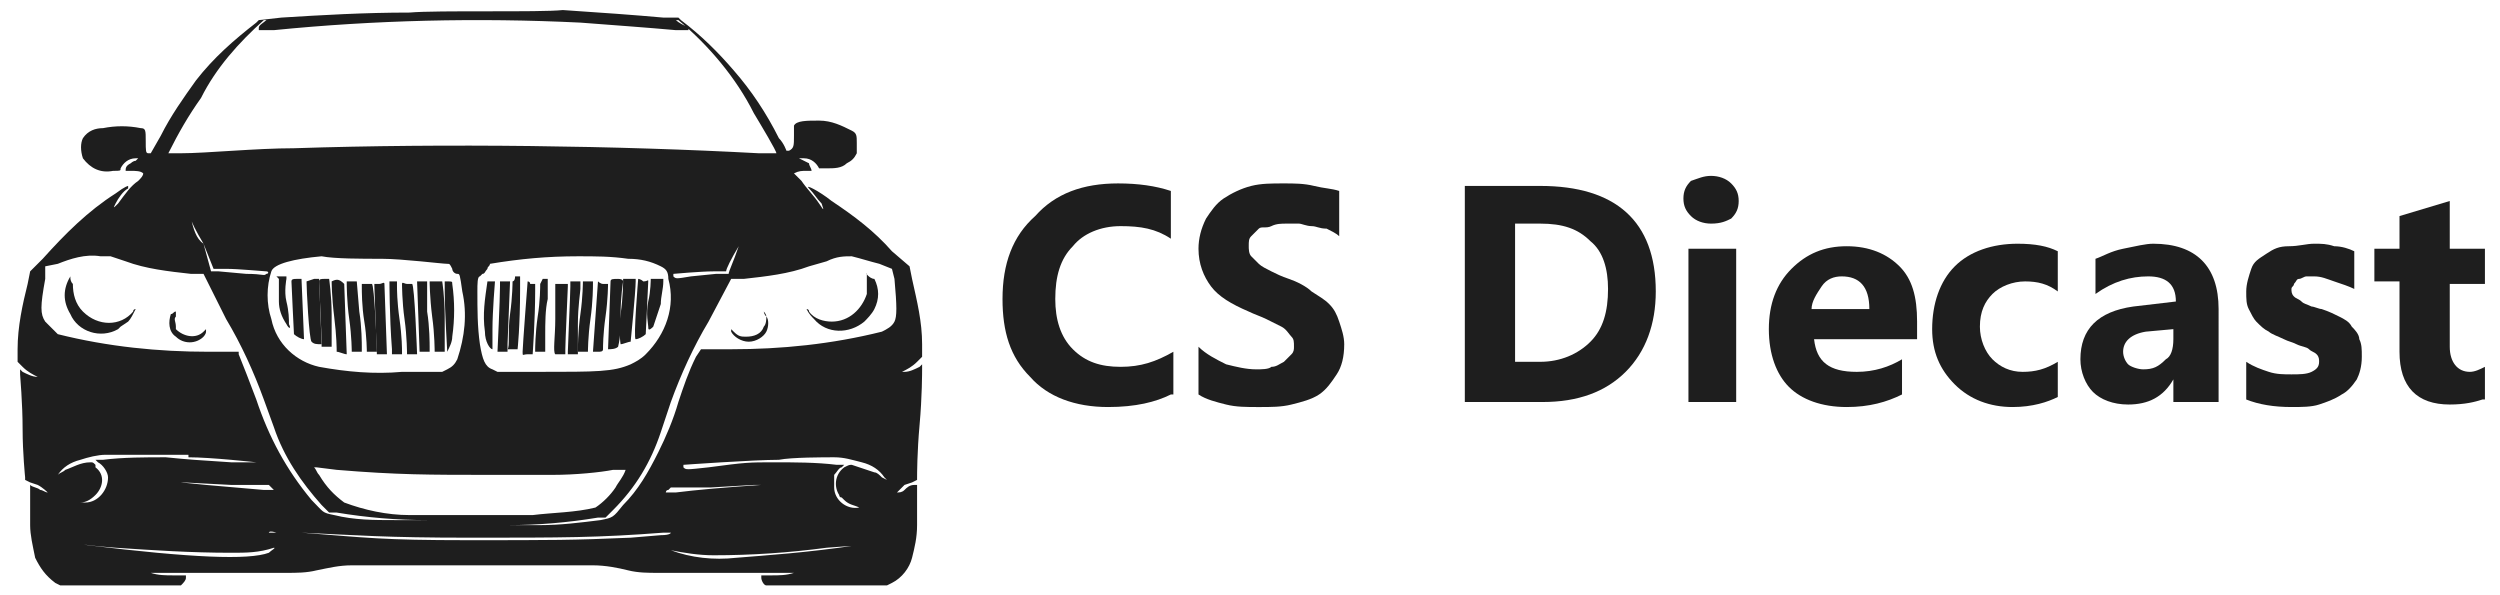<?xml version="1.0" encoding="utf-8"?>
<!-- Generator: Adobe Illustrator 25.4.1, SVG Export Plug-In . SVG Version: 6.00 Build 0)  -->
<svg version="1.1" id="Layer_1" xmlns="http://www.w3.org/2000/svg" xmlns:xlink="http://www.w3.org/1999/xlink" x="0px" y="0px"
	 viewBox="0 0 99.5 23.7" style="enable-background:new 0 0 99.5 23.7;" xml:space="preserve">
<style type="text/css">
	.st0{fill:#1E1E1E;}
	.st1{enable-background:new    ;}
</style>
<g id="logo">
	<g id="_2546164">
		<path id="Path_1" class="st0" d="M16.3,0.5c-1.8,0-3.5,0.1-5.1,0.2l-0.9,0.1l-0.1,0.1C9.3,1.6,8.5,2.3,7.8,3.2
			c-0.5,0.7-1,1.4-1.4,2.2L6,6.1H5.9C5.8,6.1,5.8,6,5.8,5.6c0-0.4,0-0.5-0.2-0.5c-0.5-0.1-1-0.1-1.5,0C3.8,5.1,3.5,5.2,3.3,5.5
			C3.2,5.7,3.2,6,3.3,6.3C3.6,6.7,4,6.9,4.5,6.8c0.3,0,0.3,0,0.3-0.1c0.1-0.2,0.3-0.4,0.6-0.4h0.1L5.4,6.4c-0.1,0-0.2,0.1-0.2,0.1
			C5,6.6,5,6.7,5,6.8c0,0,0,0,0.2,0c0.2,0,0.4,0,0.5,0.1c0,0.1-0.1,0.2-0.2,0.3C5.2,7.4,5,7.7,4.7,8.1c-0.2,0.2-0.2,0.2-0.1,0
			c0.1-0.2,0.3-0.5,0.5-0.6c0,0,0-0.1,0-0.1c0,0-0.1,0-0.5,0.3c-1.1,0.7-2,1.6-2.9,2.6l-0.5,0.5l-0.1,0.5c-0.2,0.8-0.4,1.7-0.4,2.6
			v0.5l0.2,0.2c0.2,0.2,0.4,0.3,0.6,0.4c0.1,0,0.1,0,0,0c-0.2,0-0.4-0.1-0.6-0.2l-0.1-0.1v0.2c0,0.1,0.1,1.1,0.1,2.2
			C0.9,18,1,19,1,19v0.1l0.2,0.1l0.3,0.1c0.2,0.1,0.4,0.3,0.4,0.3c-0.1,0-0.2-0.1-0.3-0.1c-0.1-0.1-0.3-0.1-0.4-0.2h0v0.2
			c0,0.5,0,0.9,0,1.4c0,0.4,0.1,0.8,0.2,1.3c0.2,0.4,0.4,0.7,0.8,1l0.2,0.1h0.9h2.4c0.5,0,1,0,1.5,0c0.1-0.1,0.2-0.2,0.2-0.3v-0.1
			H6.9c-0.3,0-0.6,0-0.9-0.1H5.9h0.2c0.5,0,4.5,0,5.3,0c0.4,0,0.8,0,1.2-0.1c0.5-0.1,0.9-0.2,1.4-0.2c0.5,0,9.1,0,9.6,0
			c0.5,0,1,0.1,1.4,0.2c0.4,0.1,0.8,0.1,1.2,0.1c0.7,0,4.8,0,5.3,0h0.2h-0.1c-0.3,0.1-0.6,0.1-0.9,0.1h-0.4v0.1
			c0,0.1,0.1,0.3,0.2,0.3c0.5,0,1,0,1.5,0h2.4h0.9l0.2-0.1c0.4-0.2,0.7-0.6,0.8-1c0.1-0.4,0.2-0.8,0.2-1.3c0-0.5,0-0.9,0-1.4v-0.2
			h-0.1c-0.2,0-0.3,0.1-0.4,0.2c-0.1,0.1-0.2,0.1-0.3,0.1c0,0,0.2-0.2,0.3-0.3l0.3-0.1l0.2-0.1V19c0-0.1,0-1,0.1-2.1
			s0.1-2.1,0.1-2.2v-0.2l-0.1,0.1c-0.2,0.1-0.4,0.2-0.6,0.2c-0.2,0-0.2,0-0.1,0c0.2-0.1,0.4-0.2,0.6-0.4l0.2-0.2v-0.5
			c0-0.9-0.2-1.7-0.4-2.6l-0.1-0.5L35.5,10c-0.7-0.8-1.5-1.4-2.4-2c-0.5-0.4-1.1-0.7-0.9-0.5c0.2,0.2,0.3,0.4,0.5,0.6
			c0.1,0.3,0.1,0.3-0.1,0c-0.2-0.3-0.5-0.6-0.7-0.9c-0.1-0.1-0.2-0.2-0.3-0.3c0.2-0.1,0.3-0.1,0.5-0.1c0.2,0,0.2,0,0.2,0
			c0-0.1-0.1-0.2-0.1-0.3L32,6.4l-0.2-0.1H32c0.3,0,0.5,0.2,0.6,0.4c0,0,0,0,0.3,0c0.3,0,0.6,0,0.8-0.2c0.2-0.1,0.3-0.2,0.4-0.4
			c0-0.1,0-0.3,0-0.4c0-0.3,0-0.4-0.2-0.5c-0.4-0.2-0.8-0.4-1.3-0.4c-0.5,0-0.9,0-1,0.2c0,0.1,0,0.3,0,0.4c0,0.4,0,0.5-0.2,0.6h-0.1
			c0,0-0.1-0.3-0.3-0.5c-0.5-1-1.1-1.9-1.8-2.7c-0.6-0.7-1.3-1.4-2.1-2l-0.1-0.1h-0.6c-1.1-0.1-2.5-0.2-4-0.3
			C21.5,0.5,17.4,0.4,16.3,0.5z M10.6,0.8c-0.1,0.1-0.3,0.2-0.3,0.3c0,0,0,0.1,0,0.1c0.2,0,0.4,0,0.6,0c4-0.4,8.1-0.5,12.2-0.3
			c1.3,0.1,2.7,0.2,3.8,0.3c0.2,0,0.3,0,0.5,0c0,0,0-0.1,0-0.1C27.2,1,27,0.9,26.9,0.8c0,0,0,0,0.1,0c1.2,1,2.3,2.3,3,3.7
			C30.3,5,30.9,6,30.9,6.1h-0.7c-5.5-0.3-12.5-0.4-18.5-0.2c-1.5,0-3.5,0.2-4.5,0.2H6.7C7.1,5.3,7.5,4.6,8,3.9
			c0.6-1.2,1.5-2.2,2.5-3.1C10.6,0.8,10.7,0.8,10.6,0.8z M8.1,9.7c0.2,0.5,0.4,1,0.4,1H9c0.5,0,1.5,0.1,1.6,0.1c0.1,0,0.1,0.1,0,0.1
			c-0.1,0.1-0.1,0-0.8,0l-1.1-0.1H8.4L8.1,9.7c-0.3-0.2-0.4-0.6-0.5-1C7.6,8.8,7.8,9.2,8.1,9.7z M29.4,9.8c-0.2,0.6-0.4,1-0.4,1.1
			h-0.5l-1,0.1c-0.6,0.1-0.6,0.1-0.7,0c0,0,0-0.1,0-0.1c0,0,1.1-0.1,1.6-0.1h0.5C28.9,10.7,29.1,10.3,29.4,9.8
			c0.2-0.6,0.4-1.1,0.4-1.1S29.6,9.2,29.4,9.8z M5,10.4c0.8,0.3,1.7,0.4,2.6,0.5h0.5l0.9,1.8c0.6,1,1.1,2.1,1.5,3.2l0.4,1.1
			c0.4,1.2,1.1,2.2,1.9,3.1l0.3,0.3h0.3c1.2,0.2,2.4,0.3,3.6,0.3h1h-0.6c-0.3,0-1.1,0-1.7,0c-0.8,0-1.6,0-2.4-0.2
			c-0.5-0.1-0.4-0.1-0.9-0.6c-1-1.2-1.7-2.5-2.2-4c-0.3-0.8-0.5-1.3-0.7-1.8L9.5,14H9.3H8.3c-2,0-4-0.2-6-0.7
			C2.2,13.2,2,13,1.8,12.8c-0.2-0.3-0.2-0.6,0-1.7v-0.5l0.5-0.1c0.5-0.2,1.1-0.4,1.7-0.3h0.4L5,10.4z M33.9,10.2
			c0.4,0.1,0.7,0.2,1.1,0.3l0.5,0.2l0.1,0.4c0.1,1.1,0.1,1.5,0,1.7c-0.1,0.2-0.3,0.3-0.5,0.4c-2,0.5-4,0.7-6,0.7h-0.9h-0.3l-0.2,0.3
			c-0.3,0.6-0.5,1.2-0.7,1.8c-0.2,0.7-0.5,1.4-0.8,2c-0.4,0.8-0.8,1.5-1.4,2.1c-0.4,0.5-0.4,0.5-0.9,0.6c-0.8,0.1-1.6,0.2-2.4,0.2
			c-0.6,0-1.4,0-1.7,0h-0.6h1c1.2,0,2.4-0.1,3.6-0.3h0.3l0.3-0.3c0.9-0.9,1.5-1.9,1.9-3.1l0.4-1.2c0.4-1.1,0.9-2.2,1.5-3.2l0.9-1.7
			h0.5c0.9-0.1,1.8-0.2,2.6-0.5l0.7-0.2C33.3,10.2,33.6,10.2,33.9,10.2L33.9,10.2z M15.2,10.3c0.8,0,2.4,0.2,2.6,0.2
			c0.1,0,0.1,0,0.2,0.2c0,0.1,0.1,0.2,0.2,0.2c0.1,0,0.1,0,0.2,0.7c0.2,0.9,0.1,1.8-0.2,2.7c-0.1,0.2-0.2,0.3-0.4,0.4l-0.2,0.1h-1.6
			c-1.1,0.1-2.2,0-3.3-0.2c-0.9-0.2-1.7-0.9-1.9-1.9c-0.2-0.6-0.2-1.3,0-1.9c0.1-0.3,0.9-0.5,2-0.6C13.3,10.3,14.4,10.3,15.2,10.3
			L15.2,10.3z M25,10.3c0.5,0,0.9,0.1,1.3,0.3c0.2,0.1,0.3,0.2,0.3,0.5c0.3,1.1-0.1,2.2-0.9,3c-0.2,0.2-0.4,0.3-0.6,0.4
			c-0.7,0.3-1.3,0.3-3.7,0.3h-1.6l-0.2-0.1c-0.3-0.1-0.4-0.4-0.5-1C19,13,19,12.3,19,11.6c0-0.3,0-0.6,0.1-0.6c0,0,0.1-0.1,0.1-0.1
			c0.1,0,0.1-0.1,0.2-0.2c0-0.1,0.1-0.1,0.1-0.2c1.2-0.2,2.3-0.3,3.5-0.3C23.7,10.2,24.3,10.2,25,10.3L25,10.3z M7.5,18.2
			c0.9,0,2.7,0.2,2.7,0.2l0,0c0,0-0.1,0-1,0c-1.5-0.1-1.6-0.1-2.6-0.2c-0.8,0-1.7,0-2.5,0.1H3.8l0.1,0.1c0.2,0.1,0.4,0.4,0.4,0.6
			c0,0.5-0.4,1-0.9,1c0,0,0,0,0,0H3h0.2c0.2,0,0.4-0.1,0.6-0.3c0.3-0.3,0.4-0.8,0-1.1c0,0,0,0,0,0v-0.1c-0.1-0.1-0.1-0.1-0.2-0.1
			c-0.4,0-0.7,0.2-1,0.3c-0.1,0.1-0.2,0.1-0.3,0.2L2.2,19l0.1-0.1c0.2-0.3,0.5-0.5,0.9-0.6c0.3-0.1,0.7-0.2,1-0.2c0.4,0,2.4,0,3.3,0
			L7.5,18.2z M33.2,18.2c0.4,0,0.7,0.1,1.1,0.2c0.4,0.1,0.7,0.3,0.9,0.6l0.1,0.1L35.1,19c-0.1-0.1-0.2-0.2-0.3-0.2
			c-0.3-0.1-0.6-0.2-0.9-0.3c-0.1,0-0.1,0-0.3,0.1c-0.4,0.3-0.4,0.8-0.2,1.1c0,0,0,0.1,0.1,0.1l0.1,0.1c0.2,0.2,0.4,0.2,0.6,0.3h0.2
			h-0.2c-0.5,0.1-1-0.3-1-0.8c0,0,0,0,0,0c0-0.2,0-0.3,0-0.5c0.1-0.1,0.2-0.3,0.3-0.3l0.1-0.1h-0.3c-0.8-0.1-1.7-0.1-2.5-0.1
			c-1,0-1.1,0-2.6,0.2c-0.9,0.1-0.9,0.1-1,0v-0.1c0,0,2.8-0.2,3.8-0.2C31.5,18.2,32.8,18.2,33.2,18.2L33.2,18.2z M13.4,18.7
			c2.4,0.2,3.7,0.2,6.1,0.2c1.1,0,2.2,0,2.5,0c0.9,0,1.9-0.1,2.4-0.2h0.5c-0.1,0.3-0.3,0.5-0.4,0.7c-0.2,0.3-0.5,0.6-0.8,0.8
			c-0.8,0.2-1.7,0.2-2.5,0.3c-0.9,0-4,0-4.9,0c-0.9,0-1.8-0.2-2.6-0.5c-0.4-0.3-0.7-0.6-1-1.1c-0.1-0.1-0.1-0.2-0.2-0.3h0.1
			L13.4,18.7L13.4,18.7z M6.6,19.2c-0.1,0-0.2,0-0.2,0c-0.1,0,0,0,0.1,0C6.6,19.2,6.7,19.2,6.6,19.2z M31,19.2c-0.1,0-0.2,0-0.2,0
			c-0.1,0,0,0,0.1,0C31,19.2,31.1,19.2,31,19.2z M9.2,19.3h1.5l0.1,0.1c0,0,0.1,0.1,0.1,0.1c-0.1,0-0.3,0-0.4,0l-2.3-0.2l-1-0.1H6.8
			h0.5L9.2,19.3L9.2,19.3z M30.3,19.3c-1.5,0.1-2.6,0.2-3.4,0.3c-0.1,0-0.3,0-0.4,0c0,0,0-0.1,0.1-0.1l0.1-0.1h1.6l1.7-0.1h0.7H30.3
			z M12,21.2c2.2,0.1,3.3,0.2,6.7,0.2c3.7,0,5.1,0,7.7-0.2c0.3,0,0.3,0,0.3,0s0,0.1-0.4,0.1l-1.2,0.1c-2.3,0.1-3.1,0.1-6.5,0.1
			S14.6,21.4,12,21.2c-1.3,0-1.3,0-1.3,0s0-0.1,0.3,0H12L12,21.2z M3,21.6L3,21.6L3,21.6C3,21.6,3,21.6,3,21.6L3,21.6z M34.5,21.6
			L34.5,21.6L34.5,21.6C34.4,21.6,34.5,21.6,34.5,21.6L34.5,21.6z M4.6,21.8C6.1,21.9,7.6,22,9.2,22c0.6,0,1.1,0,1.7-0.2
			c0.1,0-0.1,0.1-0.2,0.2c-0.8,0.3-3.1,0.2-7.2-0.3C2.9,21.6,3.3,21.7,4.6,21.8z M34.1,21.7c-2,0.3-3.6,0.4-4.8,0.5
			c-0.9,0.1-1.8,0-2.6-0.3l0,0c0.5,0.1,1.1,0.2,1.7,0.2c1.5,0,3-0.1,4.5-0.3C34.1,21.7,34.7,21.7,34.1,21.7L34.1,21.7z"/>
		<path id="Path_2" class="st0" d="M2.8,11c-0.3,0.5-0.3,1,0,1.5c0.3,0.7,1.2,1,1.9,0.6c0,0,0,0,0,0L4.8,13l0.3-0.2
			c0.1-0.1,0.2-0.3,0.3-0.5c0,0-0.1,0-0.1,0.1c-0.5,0.6-1.4,0.6-2,0c-0.3-0.3-0.4-0.7-0.4-1.1C2.8,11.2,2.8,11.1,2.8,11
			c0,0,0-0.1,0-0.1C2.8,10.9,2.8,11,2.8,11z"/>
		<path id="Path_3" class="st0" d="M6.8,12.5c-0.1,0.3-0.1,0.7,0.2,0.9c0.3,0.3,0.8,0.3,1.1,0c0,0,0,0,0,0c0,0,0.1-0.1,0.1-0.2v-0.1
			l-0.1,0.1c-0.3,0.3-0.8,0.2-1.1-0.1L7,13C7,12.8,6.9,12.7,7,12.6v-0.2C6.9,12.4,6.9,12.5,6.8,12.5z"/>
		<path id="Path_4" class="st0" d="M34.5,10.9c0,0.3,0,0.5,0,0.8c-0.2,0.6-0.7,1.1-1.4,1.1c-0.3,0-0.7-0.1-0.9-0.4
			c0-0.1-0.1-0.1-0.1-0.1c0.1,0.2,0.2,0.3,0.3,0.4c0.5,0.6,1.4,0.6,2,0.1c0.1-0.1,0.3-0.3,0.4-0.5c0.2-0.4,0.2-0.8,0-1.2
			C34.6,11.1,34.4,10.8,34.5,10.9z"/>
		<path id="Path_5" class="st0" d="M30.5,12.6c0,0.1,0,0.3-0.1,0.4c-0.1,0.3-0.4,0.4-0.7,0.4c-0.2,0-0.3,0-0.5-0.2l-0.1-0.1v0.1
			c0.1,0.2,0.4,0.4,0.7,0.4c0.3,0,0.6-0.2,0.7-0.4C30.6,13,30.6,12.7,30.5,12.6c0-0.1-0.1-0.2-0.1-0.2
			C30.4,12.4,30.4,12.5,30.5,12.6z"/>
		<path id="Path_6" class="st0" d="M11.1,11.1c0,0.3,0,0.6,0,0.9c0,0.3,0.1,0.6,0.3,0.9c0.1,0.2,0.2,0.2,0.1,0c0-0.2,0-0.5-0.1-0.9
			c-0.1-0.4,0-0.9,0-0.9V11h-0.4L11.1,11.1z"/>
		<path id="Path_7" class="st0" d="M11.6,11.2c0,0.1,0.1,2.1,0.1,2.1c0.1,0.1,0.3,0.2,0.4,0.2c0,0-0.1-2.4-0.1-2.4
			c-0.1,0-0.1,0-0.2,0C11.7,11.1,11.6,11.1,11.6,11.2z"/>
		<path id="Path_8" class="st0" d="M12.2,11.2c0,0.3,0.1,2.3,0.2,2.4c0.1,0.1,0.2,0.1,0.4,0.1c0,0-0.1-2.5-0.1-2.6
			c-0.1,0-0.1,0-0.2,0L12.2,11.2L12.2,11.2z"/>
		<path id="Path_9" class="st0" d="M12.7,11.2c0,0.1,0.1,2.1,0.1,2.4v0.2h0.1h0.2h0.1v-1.3c0-0.7-0.1-1.4-0.1-1.4s-0.1,0-0.2,0
			C12.8,11.1,12.7,11.1,12.7,11.2z"/>
		<path id="Path_10" class="st0" d="M13.2,11.2c0,0,0,0.6,0.1,1.4s0.1,1.3,0.1,1.4c0.1,0,0.3,0.1,0.4,0.1c0,0-0.1-2.7-0.1-2.8
			C13.5,11.1,13.4,11.1,13.2,11.2z"/>
		<path id="Path_11" class="st0" d="M17.8,11.2h-0.1v0.4c0,0.7,0.1,2.4,0.1,2.4s0,0,0,0c0.1-0.2,0.2-0.4,0.2-0.6
			c0.1-0.7,0.1-1.4,0-2.1C18,11.2,18,11.2,17.8,11.2z"/>
		<path id="Path_12" class="st0" d="M13.8,11.3c0,0,0,0.7,0.1,1.4c0.1,0.7,0.1,1.3,0.1,1.3h0.2h0.2v-0.2c0-0.1,0-0.8-0.1-1.4
			l-0.1-1.2h-0.4L13.8,11.3z"/>
		<path id="Path_13" class="st0" d="M14.4,11.4c0,0.2,0,0.8,0.1,1.4s0.1,1.2,0.1,1.2h0.2h0.2V14c0-0.2-0.1-2.7-0.2-2.7h-0.2h-0.2
			L14.4,11.4z"/>
		<path id="Path_14" class="st0" d="M17.2,11.2c-0.1,0-0.1,0-0.1,0s0,0.6,0.1,1.4c0.1,0.7,0.1,1.4,0.1,1.4c0,0,0,0,0.2,0
			c0.1,0,0.1,0,0.2,0c0,0,0-0.6,0-1.4s-0.1-1.4-0.1-1.4L17.2,11.2L17.2,11.2z"/>
		<path id="Path_15" class="st0" d="M14.9,11.4c0,0.2,0.1,2.7,0.1,2.7c0.1,0,0.3,0,0.4,0c0,0-0.1-2.8-0.1-2.8c0-0.1-0.1,0-0.2,0
			h-0.2V11.4z"/>
		<path id="Path_16" class="st0" d="M15.5,11.2c0,0,0,1.4,0.1,2.7v0.2H16V14c0-0.1,0-0.6-0.1-1.3s-0.1-1.2-0.1-1.3v-0.2h-0.2
			C15.6,11.2,15.5,11.2,15.5,11.2z"/>
		<path id="Path_17" class="st0" d="M16,11.3c0,0,0,0.7,0.1,1.4c0.1,0.7,0.1,1.4,0.1,1.4c0.1,0,0.1,0,0.2,0c0.1,0,0.2,0,0.2,0
			s-0.1-2.8-0.2-2.8s-0.1,0-0.2,0S16,11.2,16,11.3z"/>
		<path id="Path_18" class="st0" d="M16.6,11.2c0,0,0.1,2.8,0.1,2.8h0.4v-0.2c0-0.1,0-0.8-0.1-1.4L17,11.2h-0.2
			C16.7,11.2,16.7,11.2,16.6,11.2z"/>
		<path id="Path_19" class="st0" d="M25.9,11.1c0,0,0,0.5-0.1,0.9c-0.1,0.5,0,0.9,0,1c0,0.1,0,0.2,0.2,0c0.1-0.3,0.2-0.6,0.3-0.9
			c0-0.3,0.1-0.6,0.1-0.9v-0.1L25.9,11.1L25.9,11.1z"/>
		<path id="Path_20" class="st0" d="M25.4,11.1c0,0-0.2,2.4-0.1,2.4c0.1,0,0.3-0.1,0.4-0.2c0,0,0.1-2,0.1-2.1c0-0.1,0,0-0.2,0
			C25.5,11.1,25.4,11.1,25.4,11.1z"/>
		<path id="Path_21" class="st0" d="M24.8,11.1c0,0,0,0.1,0,0.1s0,0.6-0.1,1.3c-0.1,0.6,0,1.2,0,1.2c0.1,0,0.3-0.1,0.4-0.1
			c0,0,0.2-2,0.2-2.4v-0.1L24.8,11.1L24.8,11.1z"/>
		<path id="Path_22" class="st0" d="M24.3,11.2c0,0-0.1,2.7-0.1,2.7c0.1,0,0.3,0,0.4-0.1c0.1-0.4,0.1-0.8,0.1-1.3
			c0-0.7,0.1-1.3,0.1-1.3c0,0,0-0.1-0.2-0.1S24.3,11.1,24.3,11.2z"/>
		<path id="Path_23" class="st0" d="M19.4,11.2c-0.1,0.7-0.2,1.3-0.1,2c0,0.4,0.2,0.7,0.3,0.7c0-0.1,0-0.1,0-0.2c0-0.1,0-0.4,0-0.6
			c0-0.7,0.1-1.9,0.1-1.9h-0.2C19.4,11.2,19.4,11.2,19.4,11.2z"/>
		<path id="Path_24" class="st0" d="M23.8,11.2c0,0-0.2,2.8-0.2,2.8c0.1,0,0.1,0,0.2,0c0.1,0,0.2,0,0.2-0.1c0-0.1,0-0.6,0.1-1.3
			c0.1-0.7,0.1-1.3,0.1-1.3c0,0-0.1,0-0.2,0S23.8,11.2,23.8,11.2z"/>
		<path id="Path_25" class="st0" d="M19.9,11.4c0,0.5-0.1,2.6-0.1,2.6h0.2h0.2v-0.3l0.1-2.5h-0.2h-0.2L19.9,11.4z"/>
		<path id="Path_26" class="st0" d="M22.8,11.2h-0.1v0.2c0,0.3-0.1,2.4-0.1,2.6v0.1h0.2h0.2c0,0,0-0.5,0-1.2c0-0.7,0.1-1.3,0.1-1.4
			v-0.3L22.8,11.2L22.8,11.2z"/>
		<path id="Path_27" class="st0" d="M23.2,11.2c0,0,0,0.6-0.1,1.3C23,13.2,23,13.9,23,13.9V14h0.2c0.1,0,0.2,0,0.2,0
			c0,0,0-0.6,0.1-1.3c0.1-0.7,0.1-1.3,0.1-1.4v-0.1h-0.2C23.3,11.2,23.2,11.2,23.2,11.2z"/>
		<path id="Path_28" class="st0" d="M20.4,11.2c0,0,0,0.6-0.1,1.3c-0.1,0.7,0,1.3-0.1,1.4v0h0.2h0.2c0,0,0.1-0.9,0.1-2.4
			c0-0.2,0-0.3,0-0.5h-0.2C20.5,11.2,20.4,11.2,20.4,11.2z"/>
		<path id="Path_29" class="st0" d="M21,11.2c0,0-0.2,2.6-0.2,2.8c0,0.2,0,0.1,0.2,0.1s0.2,0,0.2,0s0.1-1.4,0.1-2.5v-0.3h-0.2
			C21.1,11.2,21,11.2,21,11.2z"/>
		<path id="Path_30" class="st0" d="M21.5,11.3c0,0.1,0,0.7-0.1,1.3c-0.1,0.7-0.1,1.3-0.1,1.3v0.1h0.4v-0.7c0-0.4,0-1,0.1-1.4
			c0-0.3,0-0.5,0-0.8c-0.1,0-0.1,0-0.2,0L21.5,11.3L21.5,11.3z"/>
		<path id="Path_31" class="st0" d="M22.1,11.3c0,0,0,0.7,0,1.4s-0.1,1.3,0,1.4h0.4v-0.2c0-0.3,0.1-2.4,0.1-2.5v-0.1L22.1,11.3
			L22.1,11.3z"/>
	</g>
	<g id="CS_Diecast">
		<g class="st1">
			<path class="st0" d="M46.6,15.7c-0.6,0.3-1.4,0.5-2.5,0.5c-1.3,0-2.4-0.4-3.1-1.2c-0.8-0.8-1.1-1.8-1.1-3.1
				c0-1.4,0.4-2.5,1.3-3.3c0.8-0.9,1.9-1.3,3.3-1.3c0.8,0,1.5,0.1,2.1,0.3v1.9C46,9.1,45.4,9,44.6,9c-0.8,0-1.5,0.3-1.9,0.8
				c-0.5,0.5-0.7,1.2-0.7,2.1c0,0.8,0.2,1.5,0.7,2c0.5,0.5,1.1,0.7,1.9,0.7c0.8,0,1.4-0.2,2.1-0.6V15.7z"/>
			<path class="st0" d="M47.7,15.7v-1.9c0.3,0.3,0.7,0.5,1.1,0.7c0.4,0.1,0.8,0.2,1.2,0.2c0.2,0,0.5,0,0.6-0.1
				c0.2,0,0.3-0.1,0.5-0.2c0.1-0.1,0.2-0.2,0.3-0.3c0.1-0.1,0.1-0.2,0.1-0.3c0-0.2,0-0.3-0.1-0.4c-0.1-0.1-0.2-0.3-0.4-0.4
				c-0.2-0.1-0.4-0.2-0.6-0.3c-0.2-0.1-0.5-0.2-0.7-0.3c-0.7-0.3-1.2-0.6-1.5-1c-0.3-0.4-0.5-0.9-0.5-1.5c0-0.4,0.1-0.8,0.3-1.2
				c0.2-0.3,0.4-0.6,0.7-0.8c0.3-0.2,0.7-0.4,1.1-0.5c0.4-0.1,0.8-0.1,1.3-0.1c0.4,0,0.8,0,1.2,0.1s0.7,0.1,1,0.2v1.8
				c-0.1-0.1-0.3-0.2-0.5-0.3C52.5,9.1,52.4,9,52.2,9s-0.4-0.1-0.5-0.1s-0.3,0-0.5,0c-0.2,0-0.4,0-0.6,0.1S50.2,9,50.1,9.1
				c-0.1,0.1-0.2,0.2-0.3,0.3c-0.1,0.1-0.1,0.2-0.1,0.4c0,0.1,0,0.3,0.1,0.4c0.1,0.1,0.2,0.2,0.3,0.3c0.1,0.1,0.3,0.2,0.5,0.3
				s0.4,0.2,0.7,0.3c0.3,0.1,0.7,0.3,0.9,0.5c0.3,0.2,0.5,0.3,0.7,0.5c0.2,0.2,0.3,0.4,0.4,0.7c0.1,0.3,0.2,0.6,0.2,0.9
				c0,0.5-0.1,0.9-0.3,1.2c-0.2,0.3-0.4,0.6-0.7,0.8c-0.3,0.2-0.7,0.3-1.1,0.4c-0.4,0.1-0.8,0.1-1.3,0.1c-0.5,0-0.9,0-1.3-0.1
				S48,15.9,47.7,15.7z"/>
			<path class="st0" d="M58.3,16V7.4h3c3,0,4.6,1.4,4.6,4.2c0,1.3-0.4,2.4-1.2,3.2c-0.8,0.8-1.9,1.2-3.3,1.2H58.3z M60.3,9v5.4h1
				c0.8,0,1.5-0.3,2-0.8s0.7-1.2,0.7-2.1c0-0.8-0.2-1.5-0.7-1.9c-0.5-0.5-1.1-0.7-2-0.7H60.3z"/>
			<path class="st0" d="M68.1,8.9c-0.3,0-0.6-0.1-0.8-0.3S67,8.2,67,7.9c0-0.3,0.1-0.5,0.3-0.7C67.6,7.1,67.8,7,68.1,7
				c0.3,0,0.6,0.1,0.8,0.3c0.2,0.2,0.3,0.4,0.3,0.7c0,0.3-0.1,0.5-0.3,0.7C68.7,8.8,68.5,8.9,68.1,8.9z M69.1,16h-1.9V9.9h1.9V16z"
				/>
			<path class="st0" d="M76.2,13.5h-4c0.1,0.9,0.6,1.3,1.7,1.3c0.7,0,1.3-0.2,1.8-0.5v1.4c-0.6,0.3-1.3,0.5-2.2,0.5
				c-1,0-1.8-0.3-2.3-0.8c-0.5-0.5-0.8-1.3-0.8-2.3c0-1,0.3-1.8,0.9-2.4s1.3-0.9,2.2-0.9c0.9,0,1.6,0.3,2.1,0.8s0.7,1.2,0.7,2.2
				V13.5z M74.4,12.3c0-0.9-0.4-1.3-1.1-1.3c-0.3,0-0.6,0.1-0.8,0.4c-0.2,0.3-0.4,0.6-0.4,0.9H74.4z"/>
			<path class="st0" d="M81.9,15.8c-0.4,0.2-1,0.4-1.8,0.4c-0.9,0-1.7-0.3-2.3-0.9s-0.9-1.3-0.9-2.2c0-1,0.3-1.9,0.9-2.5
				s1.5-0.9,2.5-0.9c0.7,0,1.2,0.1,1.6,0.3v1.6c-0.4-0.3-0.8-0.4-1.3-0.4c-0.5,0-1,0.2-1.3,0.5C79,12,78.8,12.4,78.8,13
				c0,0.5,0.2,1,0.5,1.3s0.7,0.5,1.2,0.5c0.5,0,0.9-0.1,1.4-0.4V15.8z"/>
			<path class="st0" d="M88.3,16h-1.8v-0.9h0c-0.4,0.7-1,1-1.8,1c-0.6,0-1.1-0.2-1.4-0.5s-0.5-0.8-0.5-1.3c0-1.2,0.7-1.9,2.1-2.1
				l1.7-0.2c0-0.7-0.4-1-1.1-1c-0.7,0-1.4,0.2-2.1,0.7v-1.4c0.3-0.1,0.6-0.3,1.1-0.4c0.5-0.1,0.9-0.2,1.2-0.2c1.7,0,2.6,0.9,2.6,2.6
				V16z M86.5,13.5v-0.4l-1.1,0.1c-0.6,0.1-0.9,0.4-0.9,0.8c0,0.2,0.1,0.4,0.2,0.5s0.4,0.2,0.6,0.2c0.4,0,0.6-0.1,0.9-0.4
				C86.4,14.2,86.5,13.9,86.5,13.5z"/>
			<path class="st0" d="M89.4,15.9v-1.5c0.3,0.2,0.6,0.3,0.9,0.4c0.3,0.1,0.6,0.1,0.9,0.1c0.3,0,0.6,0,0.8-0.1s0.3-0.2,0.3-0.4
				c0-0.1,0-0.2-0.1-0.3c-0.1-0.1-0.2-0.1-0.3-0.2c-0.1-0.1-0.3-0.1-0.5-0.2s-0.3-0.1-0.5-0.2c-0.2-0.1-0.5-0.2-0.6-0.3
				c-0.2-0.1-0.3-0.2-0.5-0.4c-0.1-0.1-0.2-0.3-0.3-0.5c-0.1-0.2-0.1-0.4-0.1-0.7c0-0.3,0.1-0.6,0.2-0.9s0.3-0.4,0.6-0.6
				s0.5-0.3,0.9-0.3s0.7-0.1,1-0.1c0.3,0,0.5,0,0.8,0.1c0.3,0,0.6,0.1,0.8,0.2v1.5c-0.2-0.1-0.5-0.2-0.8-0.3S92.4,11,92.1,11
				c-0.1,0-0.2,0-0.3,0s-0.2,0.1-0.3,0.1c-0.1,0-0.1,0.1-0.2,0.2c0,0.1-0.1,0.1-0.1,0.2c0,0.1,0,0.2,0.1,0.3
				c0.1,0.1,0.2,0.1,0.3,0.2c0.1,0.1,0.2,0.1,0.4,0.2c0.1,0,0.3,0.1,0.4,0.1c0.3,0.1,0.5,0.2,0.7,0.3c0.2,0.1,0.4,0.2,0.5,0.4
				c0.1,0.1,0.3,0.3,0.3,0.5c0.1,0.2,0.1,0.4,0.1,0.7c0,0.4-0.1,0.7-0.2,0.9c-0.2,0.3-0.4,0.5-0.6,0.6c-0.3,0.2-0.6,0.3-0.9,0.4
				s-0.7,0.1-1.1,0.1C90.5,16.2,89.9,16.1,89.4,15.9z"/>
			<path class="st0" d="M98.8,15.9c-0.3,0.1-0.7,0.2-1.3,0.2c-1.3,0-2-0.7-2-2.1v-2.8h-1V9.9h1V8.6L97.5,8v1.9h1.4v1.4h-1.4v2.5
				c0,0.6,0.3,1,0.8,1c0.2,0,0.4-0.1,0.6-0.2V15.9z"/>
		</g>
	</g>
</g>
</svg>
